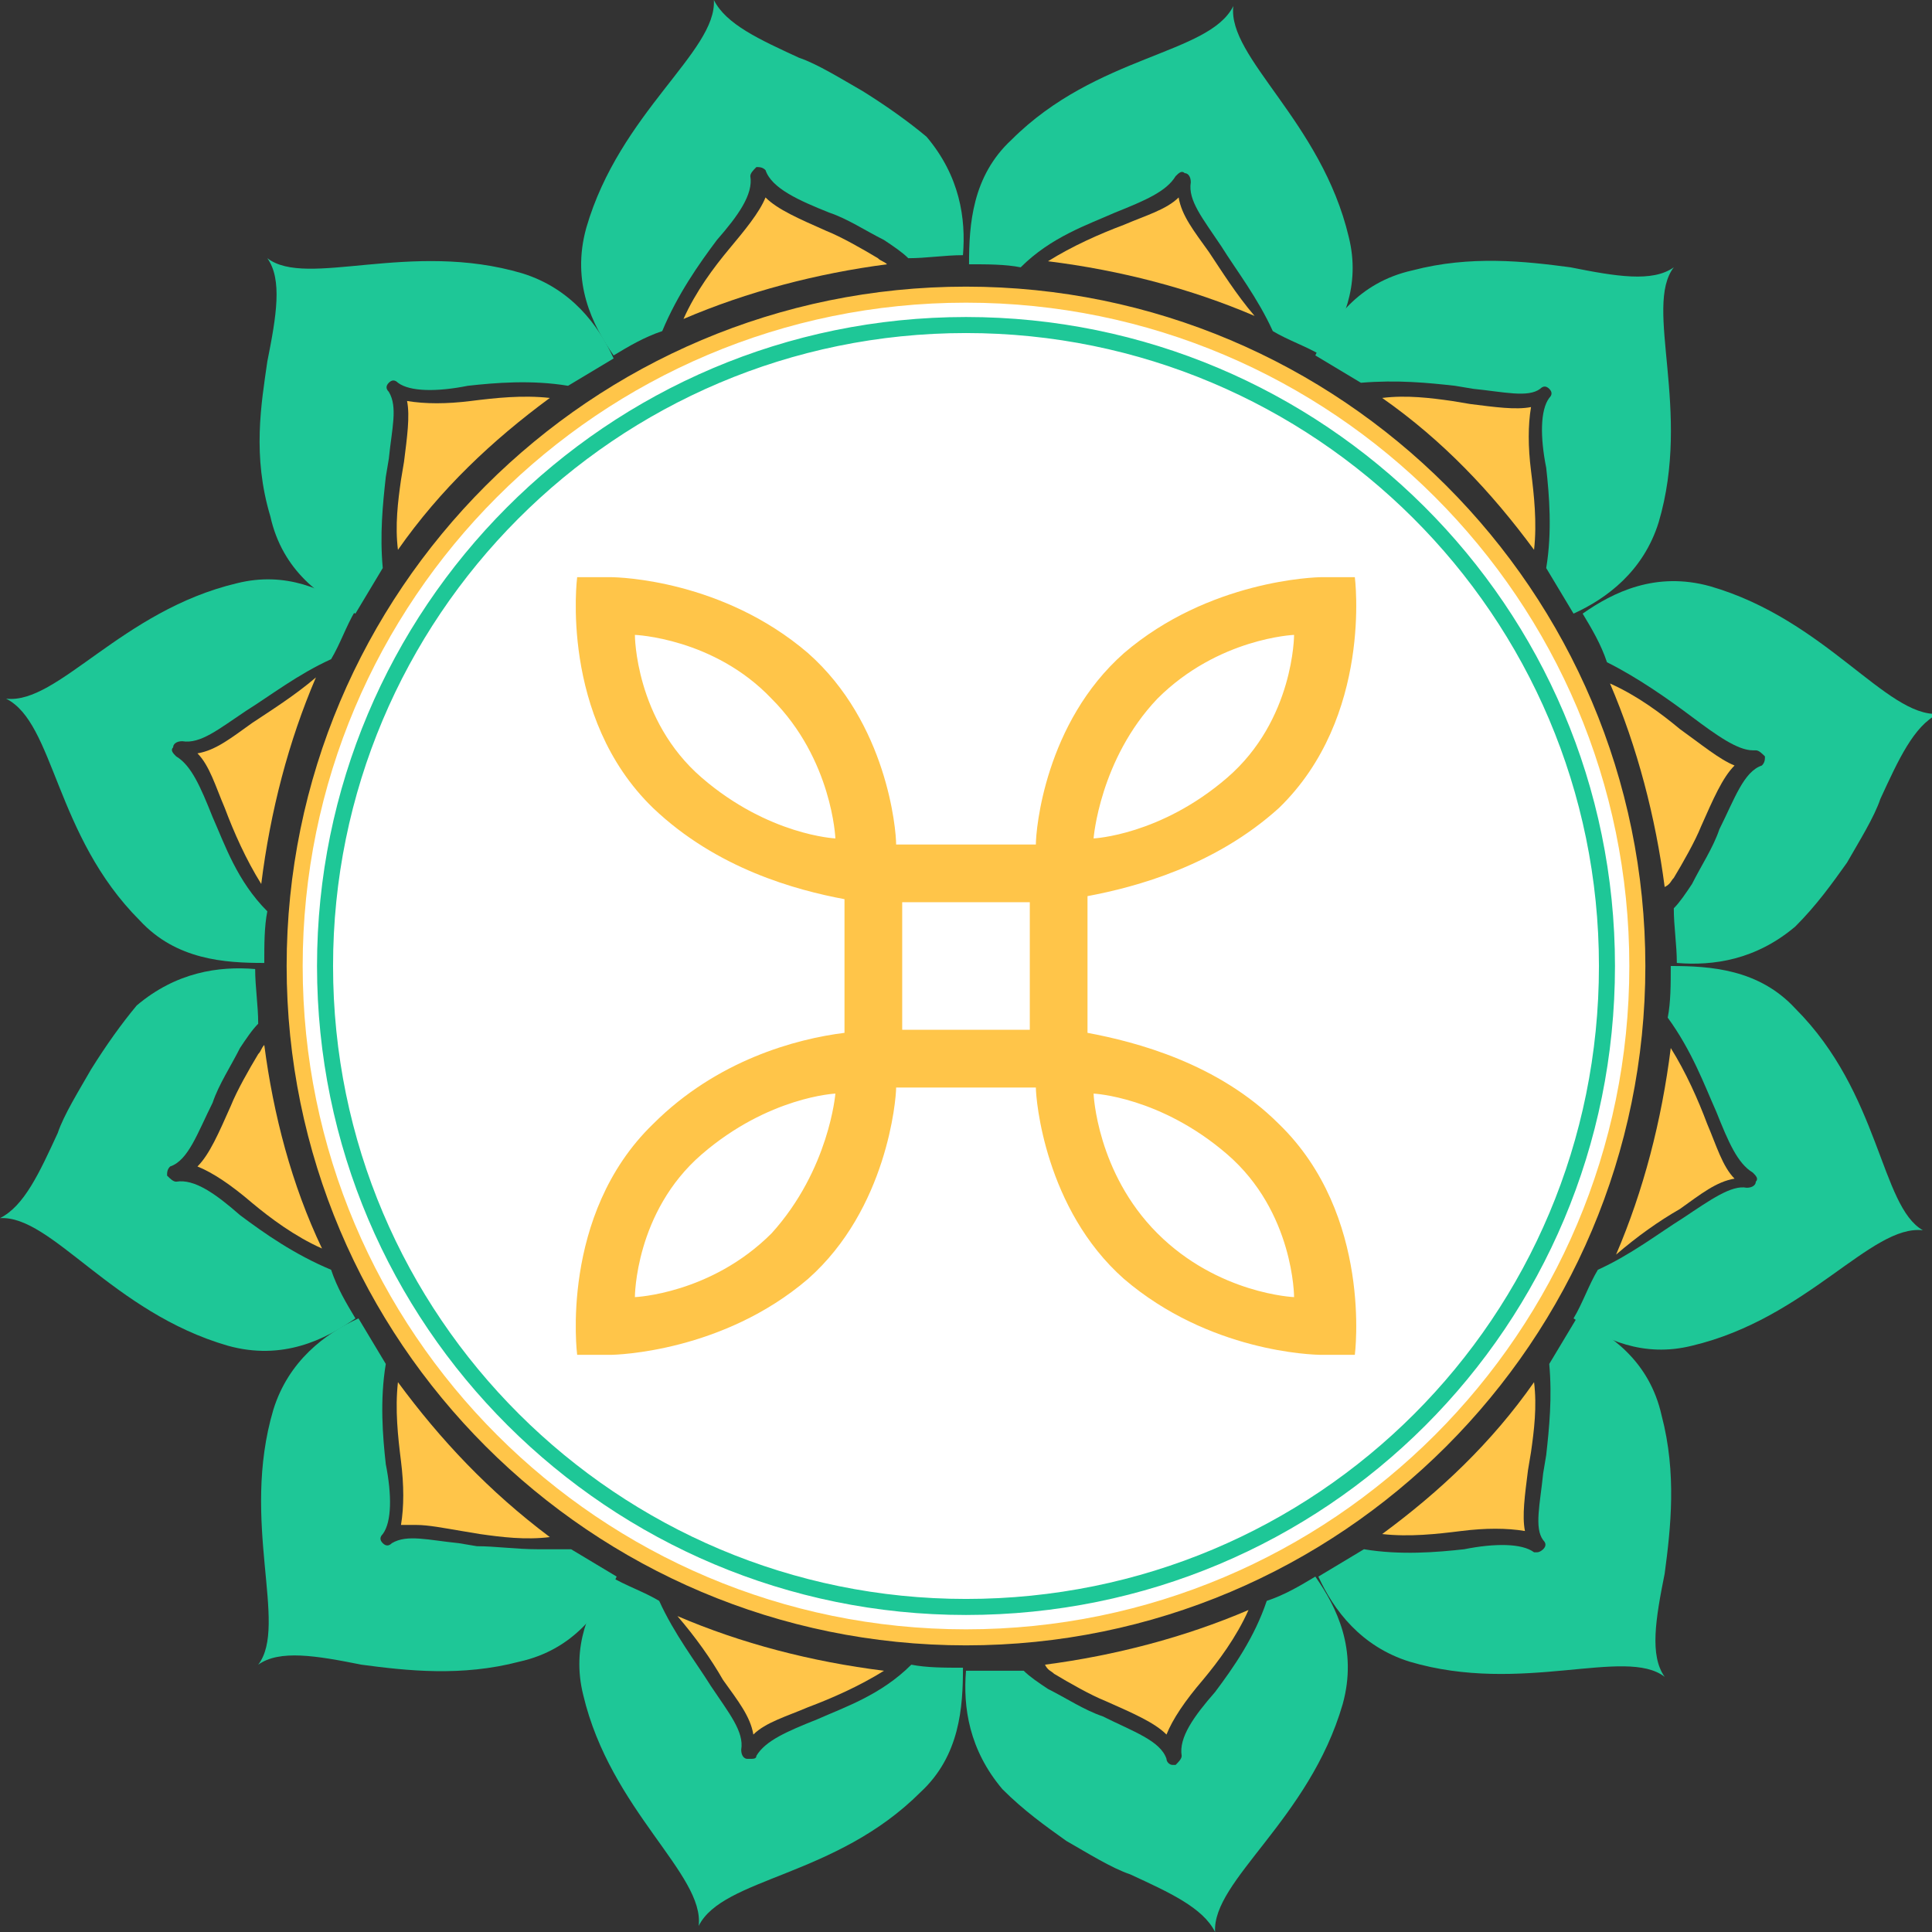 <svg width="241" height="241" viewBox="0 0 241 241" fill="white" xmlns="http://www.w3.org/2000/svg">
<rect x="0" y="0" width="241" height="241" fill="#333333" stroke="none"/>
<g clip-path="url(#clip0_409_79)">
<path d="M196.665 120.5C196.665 78.439 162.561 44.335 120.5 44.335C78.439 44.335 44.335 78.439 44.335 120.5C44.335 162.561 78.439 196.665 120.5 196.665C162.561 196.665 196.665 162.561 196.665 120.5Z" fill="white"/>
<path d="M209.549 150.814C212.201 148.92 214.096 147.404 216.369 147.025C214.854 145.509 214.096 142.857 212.959 140.204C211.822 137.173 210.307 133.762 208.412 130.731C207.275 139.825 205.002 148.541 201.591 156.498C204.244 154.225 206.896 152.33 209.549 150.814Z" fill="#FFC549"/>
<path d="M223.948 125.805C219.401 120.879 213.338 120.5 208.412 120.5C208.412 122.774 208.412 125.047 208.033 126.942C211.064 131.11 212.58 135.278 214.096 138.689C215.612 142.478 216.748 145.131 218.643 146.267C219.022 146.646 219.401 147.025 219.022 147.404C219.022 147.783 218.643 148.162 217.885 148.162C215.991 147.783 213.338 149.678 209.928 151.951C206.896 153.846 203.486 156.498 199.318 158.393C198.181 160.288 197.423 162.561 196.286 164.456C200.075 167.109 205.002 169.382 211.064 167.866C225.464 164.456 233.421 152.709 239.863 153.467C234.558 150.436 234.558 136.415 223.948 125.805Z" fill="#1EC797"/>
<path d="M208.791 109.51C209.928 107.616 211.443 104.963 212.201 103.069C213.717 99.658 214.854 97.006 216.369 95.49C214.475 94.732 212.201 92.837 209.549 90.943C207.275 89.048 204.244 86.775 200.833 85.259C204.244 93.216 206.517 101.932 207.654 110.647C208.412 110.268 208.412 109.889 208.791 109.51Z" fill="#FFC549"/>
<path d="M211.065 89.428C214.096 91.701 216.748 93.596 218.643 93.596C218.643 93.596 218.643 93.596 219.022 93.596C219.401 93.596 219.78 93.975 220.159 94.354C220.159 94.733 220.159 95.112 219.78 95.49C217.506 96.248 216.37 99.659 214.475 103.448C213.717 105.722 212.201 107.995 211.065 110.269C210.307 111.406 209.549 112.542 208.791 113.3C208.791 115.574 209.17 117.847 209.17 120.121C213.717 120.5 219.022 119.742 223.948 115.574C226.601 112.921 228.495 110.269 230.39 107.616C231.906 104.964 233.8 101.932 234.558 99.659C236.832 94.733 238.726 90.564 241.758 89.049C235.316 89.428 227.737 77.302 213.338 73.134C206.517 71.239 201.212 73.891 197.423 76.544C198.56 78.439 199.697 80.333 200.454 82.607C204.244 84.501 208.033 87.154 211.065 89.428Z" fill="#1EC797"/>
<path d="M181.508 48.125L183.781 48.504C187.571 48.883 190.602 49.64 192.118 48.504C192.497 48.125 192.876 48.125 193.255 48.504C193.634 48.883 193.634 49.261 193.255 49.64C192.118 51.156 192.118 54.566 192.876 58.356C193.255 61.766 193.634 66.313 192.876 70.861C194.013 72.755 195.149 74.65 196.286 76.544C200.454 74.65 205.002 71.239 206.896 65.177C211.064 51.156 205.002 38.272 208.791 33.346C206.138 35.241 201.591 34.483 195.907 33.346C190.223 32.589 183.403 31.831 176.203 33.725C169.382 35.241 165.972 40.167 164.077 44.335C165.972 45.472 167.866 46.609 169.761 47.746C174.308 47.367 178.097 47.746 181.508 48.125Z" fill="#1EC797"/>
<path d="M191.36 68.587C191.739 65.177 191.36 61.766 190.981 58.735C190.602 55.703 190.602 53.051 190.981 50.777C189.086 51.156 186.434 50.777 183.403 50.398L181.129 50.019C178.476 49.64 175.445 49.261 172.414 49.64C179.992 54.945 186.055 61.387 191.36 68.587Z" fill="#FFC549"/>
<path d="M139.068 26.526C142.857 25.01 145.509 23.873 146.646 21.978C147.025 21.599 147.404 21.221 147.783 21.599C148.162 21.599 148.541 21.978 148.541 22.736C148.162 25.01 150.057 27.284 152.33 30.694C154.225 33.725 156.877 37.136 158.772 41.304C160.667 42.441 162.94 43.199 164.835 44.335C167.487 40.546 169.761 35.62 168.245 29.557C164.835 15.158 153.088 7.2 153.846 0.758C150.814 6.821 136.794 6.821 126.184 17.431C121.258 21.978 120.879 28.041 120.879 32.967C123.153 32.967 125.426 32.967 127.321 33.346C131.11 29.557 135.657 28.041 139.068 26.526Z" fill="#1EC797"/>
<path d="M150.814 31.451C148.92 28.799 147.404 26.904 147.025 24.63C145.509 26.146 142.857 26.904 140.204 28.041C137.173 29.177 133.763 30.693 130.731 32.588C139.825 33.725 148.541 35.998 156.498 39.409C154.225 36.756 152.33 33.725 150.814 31.451Z" fill="#FFC549"/>
<path d="M109.511 32.209C107.616 31.072 104.964 29.556 103.069 28.799C99.659 27.283 97.006 26.146 95.491 24.63C94.733 26.525 92.838 28.799 90.943 31.072C89.049 33.346 86.775 36.377 85.259 39.788C93.217 36.377 101.932 34.104 110.648 32.967C110.269 32.588 109.89 32.588 109.511 32.209Z" fill="#FFC549"/>
<path d="M89.428 29.936C92.08 26.904 93.975 24.252 93.596 21.978C93.596 21.599 93.975 21.22 94.354 20.841C94.733 20.841 95.112 20.841 95.491 21.22C96.248 23.494 99.659 25.009 103.448 26.525C105.722 27.283 107.995 28.799 110.269 29.936C111.406 30.693 112.542 31.451 113.3 32.209C115.574 32.209 117.848 31.83 120.121 31.83C120.5 27.283 119.742 21.978 115.574 17.052C113.3 15.157 110.648 13.263 107.616 11.368C104.964 9.852 101.932 7.958 99.659 7.2C94.733 4.926 90.564 3.031 89.049 0C89.428 6.442 77.302 14.02 73.134 28.42C71.239 35.241 73.891 40.546 76.544 44.335C78.439 43.198 80.333 42.061 82.607 41.303C84.502 36.756 87.154 32.967 89.428 29.936Z" fill="#1EC797"/>
<path d="M48.124 59.492L48.503 57.218C48.882 53.429 49.64 50.777 48.503 48.882C48.124 48.503 48.124 48.124 48.503 47.745C48.882 47.366 49.261 47.366 49.64 47.745C51.156 48.882 54.566 48.882 58.355 48.124C61.766 47.745 66.313 47.366 70.86 48.124C72.755 46.987 74.649 45.85 76.544 44.714C74.649 40.545 71.239 35.998 65.176 34.104C51.156 29.935 38.272 35.998 33.346 32.209C35.241 34.861 34.483 39.409 33.346 45.093C32.588 50.398 31.451 56.84 33.725 64.418C35.241 71.239 40.167 74.649 44.335 76.544C45.472 74.649 46.608 72.755 47.745 70.86C47.366 66.692 47.745 62.902 48.124 59.492Z" fill="#1EC797"/>
<path d="M68.587 49.64C65.176 49.261 61.766 49.64 58.734 50.019C55.703 50.398 53.05 50.398 50.777 50.019C51.156 51.914 50.777 54.566 50.398 57.598L50.019 59.871C49.64 62.524 49.261 65.555 49.64 68.587C54.945 61.008 61.387 54.945 68.587 49.64Z" fill="#FFC549"/>
<path d="M26.525 101.932C25.009 98.142 23.873 95.49 21.978 94.353C21.599 93.974 21.22 93.595 21.599 93.216C21.599 92.837 21.978 92.459 22.736 92.459C25.009 92.837 27.283 90.943 30.693 88.669C33.725 86.775 37.135 84.122 41.303 82.227C42.44 80.333 43.198 78.059 44.335 76.165C40.546 73.512 35.62 71.238 29.557 72.754C15.157 76.165 7.2 87.911 0.758 87.153C6.821 90.185 6.821 104.205 17.431 114.815C21.978 119.742 28.041 120.12 32.967 120.12C32.967 117.847 32.967 115.573 33.346 113.679C29.557 109.889 28.041 105.342 26.525 101.932Z" fill="#1EC797"/>
<path d="M31.451 90.186C28.799 92.081 26.904 93.596 24.631 93.975C26.146 95.491 26.904 98.144 28.041 100.796C29.178 103.827 30.693 107.238 32.588 110.269C33.725 101.175 35.998 92.46 39.409 84.502C36.756 86.775 33.725 88.67 31.451 90.186Z" fill="#FFC549"/>
<path d="M29.936 151.573C26.904 148.92 24.252 147.025 21.978 147.404C21.599 147.404 21.22 147.025 20.841 146.646C20.841 146.268 20.841 145.889 21.22 145.51C23.494 144.752 24.631 141.341 26.525 137.552C27.283 135.279 28.799 133.005 29.936 130.731C30.693 129.595 31.451 128.458 32.209 127.7C32.209 125.426 31.83 123.153 31.83 120.879C27.283 120.5 21.978 121.258 17.052 125.426C15.157 127.7 13.263 130.352 11.368 133.384C9.852 136.036 7.958 139.068 7.2 141.341C4.926 146.268 3.031 150.436 0 151.951C6.442 151.573 14.02 163.698 28.42 167.867C35.241 169.761 40.546 167.109 44.335 164.456C43.198 162.562 42.061 160.667 41.303 158.393C36.756 156.499 32.967 153.846 29.936 151.573Z" fill="#1EC797"/>
<path d="M32.209 131.489C31.072 133.383 29.557 136.036 28.799 137.931C27.283 141.341 26.146 143.994 24.631 145.509C26.525 146.267 28.799 147.783 31.451 150.056C33.725 151.951 36.756 154.225 40.167 155.74C36.377 147.783 34.104 139.067 32.967 130.352C32.588 130.731 32.588 131.11 32.209 131.489Z" fill="#FFC549"/>
<path d="M67.071 193.255C64.418 193.255 61.766 192.876 59.492 192.876L57.218 192.497C53.429 192.119 50.777 191.361 48.882 192.497C48.503 192.876 48.124 192.876 47.745 192.497C47.366 192.119 47.366 191.74 47.745 191.361C48.882 189.845 48.882 186.435 48.124 182.645C47.745 179.235 47.366 174.688 48.124 170.141C46.987 168.246 45.851 166.351 44.714 164.457C40.546 166.351 35.998 169.762 34.104 175.824C29.936 189.845 35.998 202.729 32.209 207.655C34.862 205.76 39.409 206.518 45.093 207.655C50.777 208.413 57.597 209.17 64.797 207.276C71.618 205.76 75.028 200.834 76.923 196.666C75.028 195.529 73.134 194.392 71.239 193.255C69.344 193.255 68.207 193.255 67.071 193.255Z" fill="#1EC797"/>
<path d="M49.64 172.413C49.261 175.823 49.64 179.234 50.019 182.265C50.398 185.297 50.398 187.949 50.019 190.223C50.777 190.223 51.156 190.223 51.913 190.223C53.429 190.223 55.324 190.602 57.597 190.981L59.871 191.36C62.524 191.739 65.555 192.117 68.587 191.739C61.008 186.055 54.945 179.613 49.64 172.413Z" fill="#FFC549"/>
<path d="M90.186 209.549C92.08 212.201 93.596 214.096 93.975 216.37C95.491 214.854 98.143 214.096 100.796 212.959C103.827 211.822 107.237 210.307 110.269 208.412C101.175 207.275 92.459 205.002 84.502 201.591C86.775 204.244 88.67 206.896 90.186 209.549Z" fill="#FFC549"/>
<path d="M101.932 214.475C98.143 215.99 95.491 217.127 94.354 219.022C94.354 219.401 93.975 219.401 93.596 219.401C93.596 219.401 93.596 219.401 93.217 219.401C92.838 219.401 92.459 219.022 92.459 218.264C92.838 215.99 90.943 213.717 88.67 210.307C86.775 207.275 84.123 203.865 82.228 199.696C80.333 198.56 78.06 197.802 76.165 196.665C73.513 200.454 71.239 205.38 72.755 211.443C76.165 225.843 87.912 233.8 87.154 240.242C90.186 234.179 104.206 234.179 114.816 223.569C119.742 219.022 120.121 212.959 120.121 208.033C117.847 208.033 115.574 208.033 113.679 207.654C109.89 211.443 105.343 212.959 101.932 214.475Z" fill="#1EC797"/>
<path d="M131.489 208.791C133.384 209.927 136.036 211.443 137.931 212.201C141.341 213.717 143.994 214.853 145.509 216.369C146.267 214.474 147.783 212.201 150.057 209.548C151.951 207.275 154.225 204.243 155.741 200.833C147.783 204.243 139.068 206.517 130.352 207.654C130.731 208.412 131.11 208.412 131.489 208.791Z" fill="#FFC549"/>
<path d="M151.572 211.064C148.92 214.096 147.025 216.748 147.404 219.022C147.404 219.401 147.025 219.78 146.646 220.159C146.646 220.159 146.646 220.159 146.267 220.159C145.888 220.159 145.509 219.78 145.509 219.401C144.752 217.127 141.341 215.991 137.552 214.096C135.278 213.338 133.005 211.822 130.731 210.685C129.594 209.928 128.458 209.17 127.7 208.412C125.047 208.412 122.774 208.412 120.5 208.412C120.121 212.959 120.879 218.264 125.047 223.19C127.7 225.843 130.352 227.737 133.005 229.632C135.657 231.148 138.689 233.042 140.962 233.8C145.888 236.074 150.057 237.968 151.572 241C151.193 234.558 163.319 226.979 167.487 212.58C169.382 205.759 166.73 200.454 164.077 196.665C162.182 197.802 160.288 198.939 158.014 199.696C156.498 204.244 153.846 208.033 151.572 211.064Z" fill="#1EC797"/>
<path d="M192.876 181.508L192.497 183.782C192.118 187.571 191.36 190.603 192.497 192.118C192.876 192.497 192.876 192.876 192.497 193.255C192.497 193.255 192.118 193.634 191.739 193.634C191.36 193.634 191.36 193.634 191.36 193.634C189.844 192.497 186.434 192.497 182.645 193.255C179.234 193.634 174.687 194.013 170.14 193.255C168.245 194.392 166.351 195.529 164.456 196.666C166.351 200.834 169.761 205.381 175.824 207.276C189.844 211.444 202.728 205.381 207.654 209.17C205.759 206.518 206.517 201.971 207.654 196.287C208.412 190.603 209.17 183.782 207.275 176.582C205.759 169.762 200.833 166.351 196.665 164.457C195.528 166.351 194.391 168.246 193.255 170.141C193.634 174.309 193.255 178.098 192.876 181.508Z" fill="#1EC797"/>
<path d="M172.414 191.36C175.824 191.739 179.234 191.36 182.266 190.981C185.297 190.602 187.95 190.602 190.223 190.981C189.844 189.086 190.223 186.434 190.602 183.402L190.981 181.128C191.36 178.476 191.739 175.445 191.36 172.413C186.055 179.992 179.613 186.055 172.414 191.36Z" fill="#FFC549"/>
<path d="M204.244 120.5C204.244 74.27 166.73 36.756 120.5 36.756C74.27 36.756 36.756 74.27 36.756 120.5C36.756 166.73 74.27 204.244 120.5 204.244C166.73 204.244 204.244 166.73 204.244 120.5Z" stroke="#FFC549" stroke-width="2" stroke-miterlimit="10"/>
<path d="M200.454 120.5C200.454 76.165 164.456 40.545 120.5 40.545C76.165 40.545 40.546 76.544 40.546 120.5C40.546 164.835 76.544 200.454 120.5 200.454C164.835 200.454 200.454 164.835 200.454 120.5Z" stroke="#1EC797" stroke-width="2" stroke-miterlimit="10"/>
<path d="M135.657 128.837V111.785C141.72 110.648 151.572 107.996 159.53 100.796C171.277 89.428 169.003 71.998 169.003 71.998H165.593C165.593 71.998 165.593 71.998 164.835 71.998C164.077 71.998 150.814 72.376 140.204 81.471C130.352 90.186 129.215 103.449 129.215 105.343H111.785C111.785 103.449 110.648 90.186 100.796 81.471C90.186 72.376 77.302 71.998 76.165 71.998C75.028 71.998 75.407 71.998 75.407 71.998H71.997C71.997 71.998 69.723 89.428 81.47 100.796C89.428 108.375 99.28 111.027 105.343 112.164V128.837C99.28 129.595 89.428 132.248 81.47 140.205C69.723 151.573 71.997 169.004 71.997 169.004H75.407C75.407 169.004 75.407 169.004 76.165 169.004C76.923 169.004 90.186 168.625 100.796 159.531C110.648 150.815 111.785 137.174 111.785 135.658H129.215C129.215 137.174 130.352 150.815 140.204 159.531C150.814 168.625 163.698 169.004 164.835 169.004C165.593 169.004 165.593 169.004 165.593 169.004H169.003C169.003 169.004 171.277 151.573 159.53 140.205C151.951 132.626 141.72 129.974 135.657 128.837ZM144.373 87.155C151.951 79.576 161.425 79.197 161.425 79.197C161.425 79.197 161.425 89.807 153.088 97.007C144.752 104.207 136.415 104.586 136.415 104.586C136.415 104.586 137.173 94.733 144.373 87.155ZM87.533 97.007C79.197 89.807 79.197 79.197 79.197 79.197C79.197 79.197 89.049 79.576 96.248 87.155C103.827 94.733 104.206 104.586 104.206 104.586C104.206 104.586 95.87 104.207 87.533 97.007ZM96.248 153.847C88.67 161.425 79.197 161.804 79.197 161.804C79.197 161.804 79.197 151.194 87.533 143.994C95.87 136.795 104.206 136.416 104.206 136.416C104.206 136.416 103.448 145.889 96.248 153.847ZM128.458 128.458H112.542V112.543H128.458V128.458ZM144.373 153.847C136.794 146.268 136.415 136.416 136.415 136.416C136.415 136.416 144.752 136.795 153.088 143.994C161.425 151.194 161.425 161.804 161.425 161.804C161.425 161.804 151.951 161.425 144.373 153.847Z" fill="#FFC549"/>
</g>
<defs>
<clipPath id="clip0_409_79">
<rect width="241" height="241" fill="white"/>
</clipPath>
</defs>
</svg>
